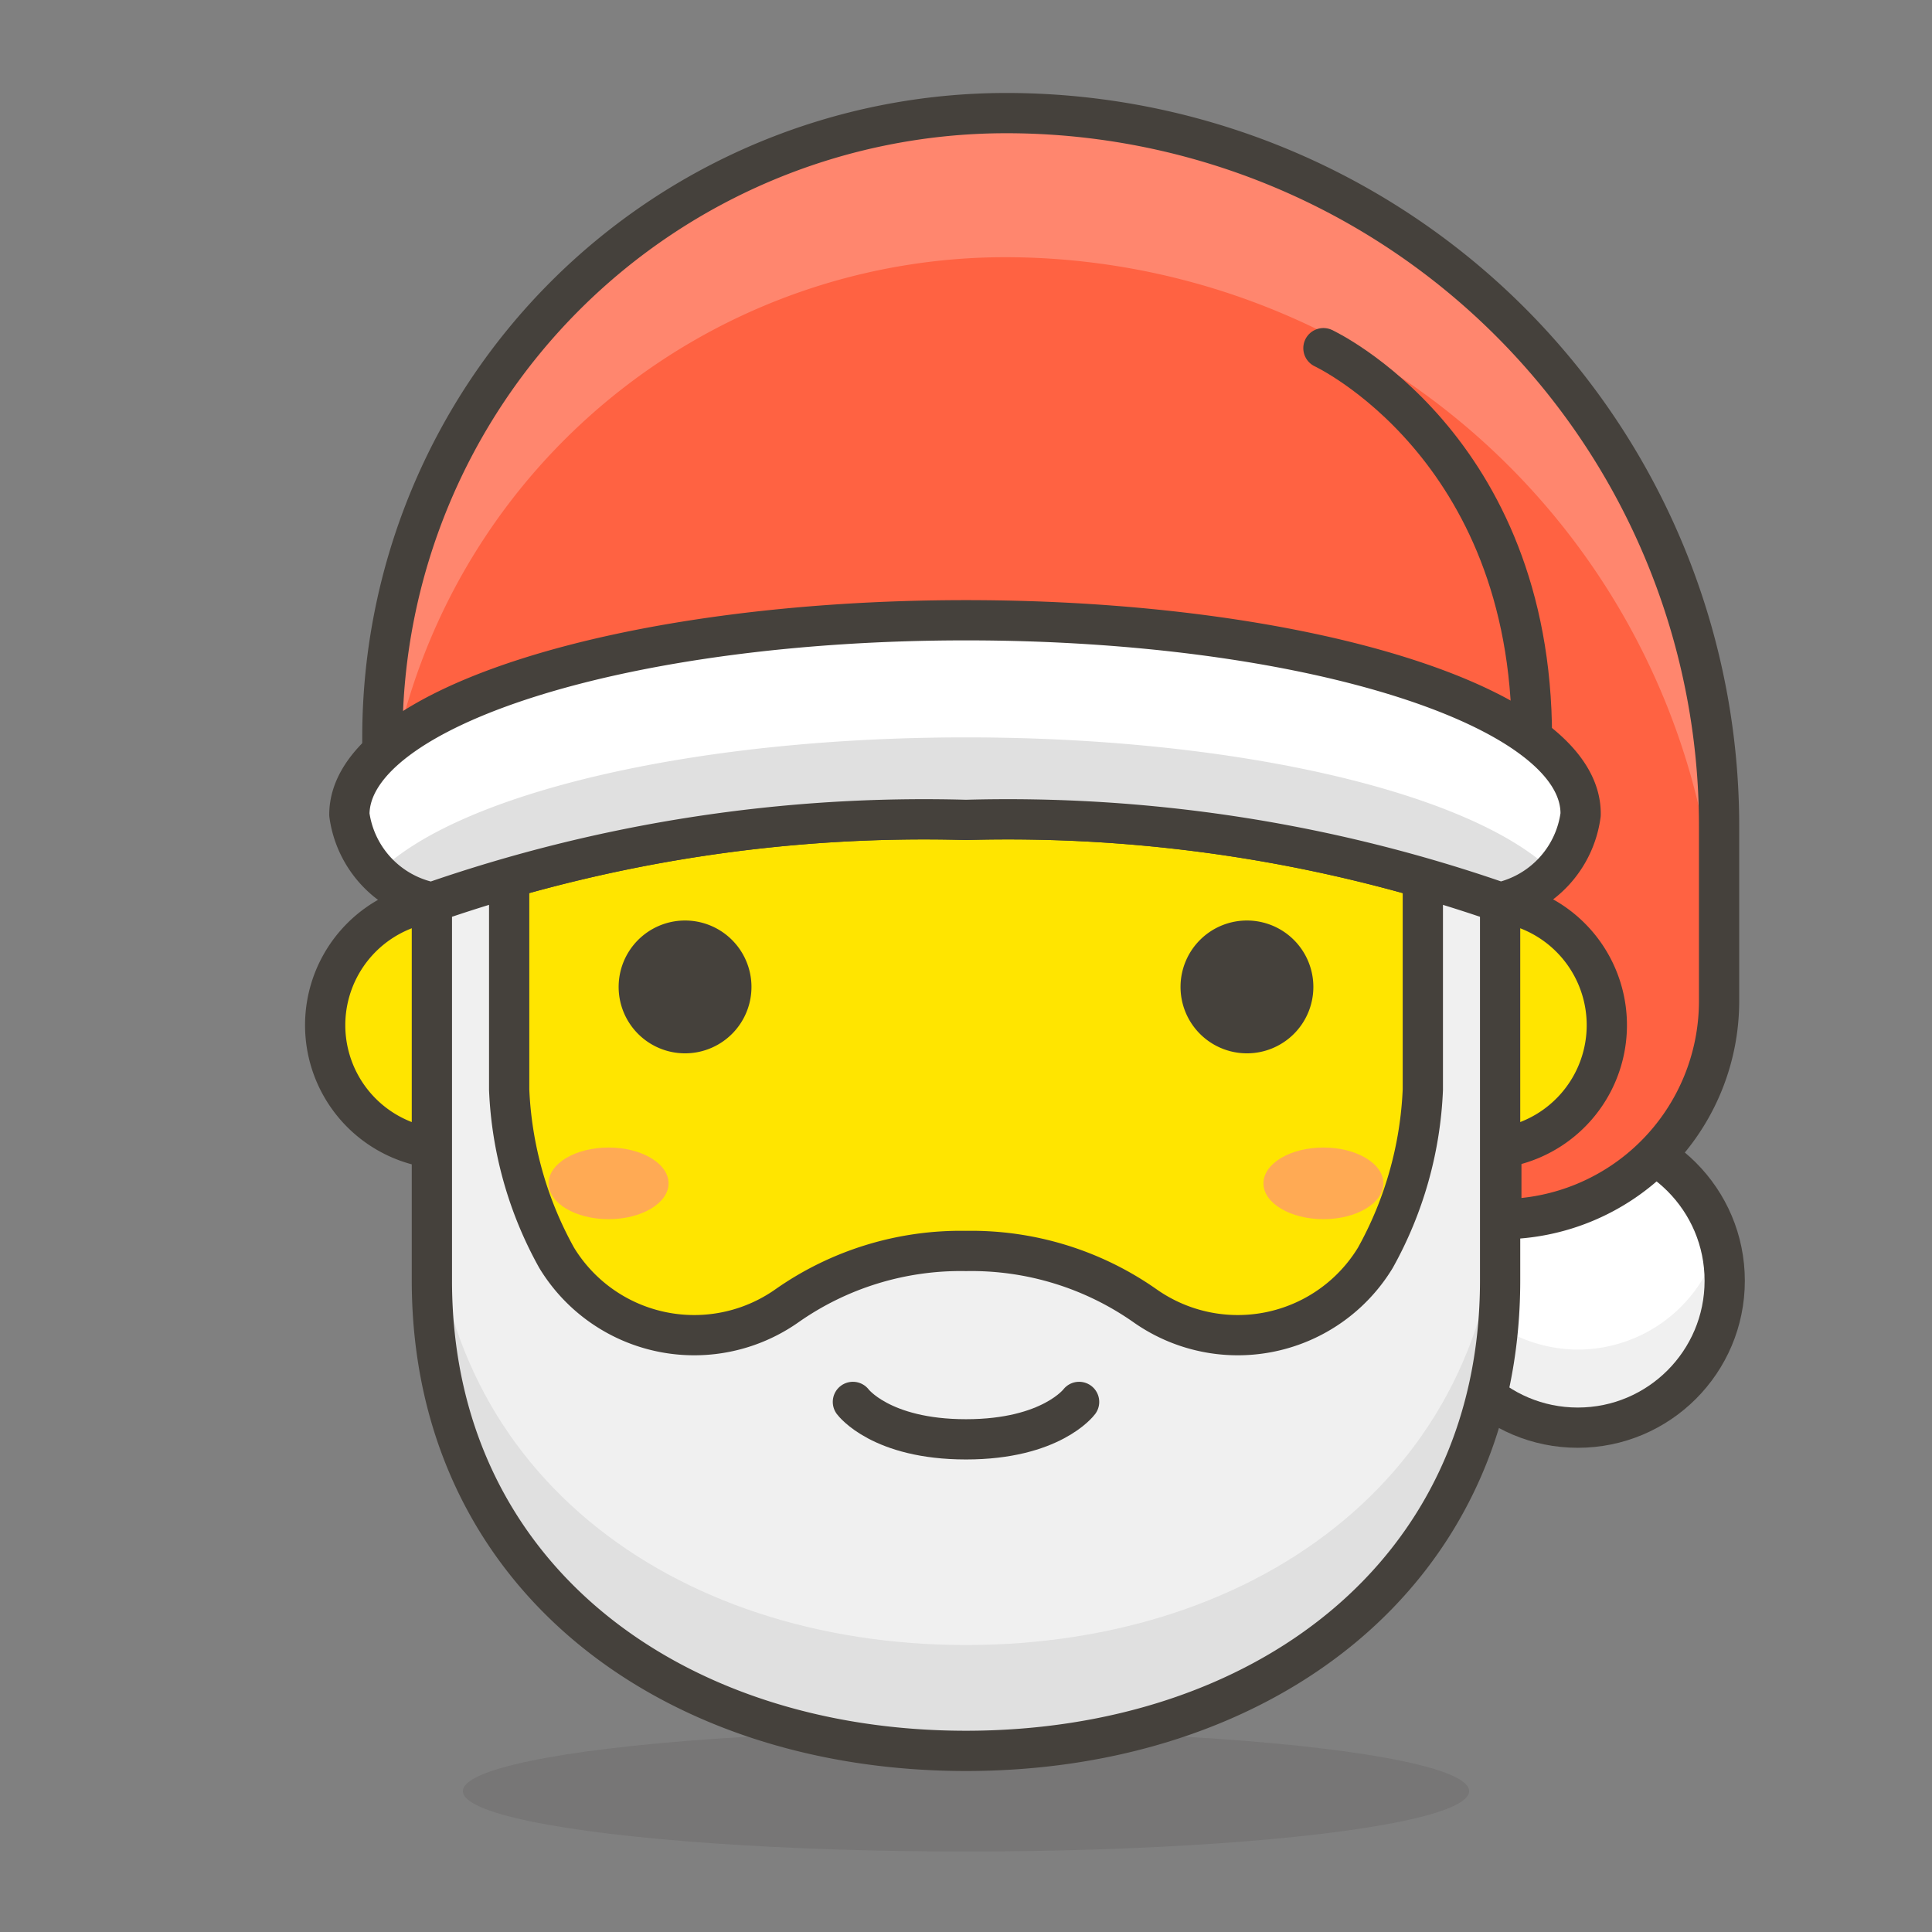<svg xmlns="http://www.w3.org/2000/svg" viewBox="0 0 48 48"><rect x="0" y="0" width="48" height="48" fill="#808080" stroke="none"/><defs><style>.cls-1{fill:#fff}.cls-2{fill:#f0f0f0}.cls-3,.cls-8{fill:none;stroke:#45413c;stroke-linecap:round;stroke-linejoin:round}.cls-8{fill:#45413c}.cls-9{fill:#ffaa54}.cls-10{fill:#e0e0e0}</style></defs><circle class="cls-1" cx="39.2" cy="31.82" r="3.65"/><path class="cls-2" d="M39.2 33.53a3.65 3.65 0 0 1-3.5-2.68 3.85 3.85 0 0 0-.14 1 3.65 3.65 0 0 0 7.29 0 3.45 3.45 0 0 0-.15-1 3.63 3.63 0 0 1-3.5 2.68z"/><circle class="cls-3" cx="39.2" cy="31.82" r="3.65"/><path d="M25 2.81a15.5 15.5 0 0 0-15.5 15.5v.75h27.8v11.23a5.42 5.42 0 0 0 5.41-5.42v-4.34A17.71 17.71 0 0 0 25 2.81z" fill="#ff6242"/><path d="M25 2.81a15.5 15.5 0 0 0-15.5 15.5h.4A15.5 15.5 0 0 1 25 6.39a17.72 17.72 0 0 1 17.68 17.72v-3.58A17.71 17.71 0 0 0 25 2.81z" fill="#ff866e"/><path class="cls-3" d="M25 2.81a15.5 15.5 0 0 0-15.5 15.5v.75h27.8v11.23a5.42 5.42 0 0 0 5.41-5.42v-4.34A17.71 17.71 0 0 0 25 2.81z"/><path d="M37.27 22.42A37.26 37.26 0 0 0 24 20.37a37.26 37.26 0 0 0-13.27 2.05 3.08 3.08 0 0 0 0 6.1C12 35.25 17.47 40.31 24 40.31s12-5.06 13.27-11.79a3.08 3.08 0 0 0 0-6.1z" fill="#ffe500" stroke="#45413c" stroke-linecap="round" stroke-linejoin="round"/><ellipse cx="24" cy="44.5" rx="12.5" ry="1.5" opacity=".15" fill="#45413c"/><path class="cls-8" d="M32.13 24.52A1.15 1.15 0 1 1 31 23.37a1.15 1.15 0 0 1 1.13 1.15z"/><ellipse class="cls-9" cx="32.88" cy="29.4" rx="1.49" ry=".89"/><path class="cls-8" d="M15.87 24.52A1.15 1.15 0 1 0 17 23.37a1.15 1.15 0 0 0-1.13 1.15z"/><ellipse class="cls-9" cx="15.12" cy="29.4" rx="1.49" ry=".89"/><path class="cls-2" d="M35.35 20.13v6.94a9.39 9.39 0 0 1-1.18 4.18 4 4 0 0 1-5.71 1.2A7.51 7.51 0 0 0 24 31.08a7.51 7.51 0 0 0-4.46 1.37 4 4 0 0 1-5.71-1.2 9.39 9.39 0 0 1-1.18-4.18v-6.94l-1.92 1.68v10c0 7.33 5.94 11.69 13.27 11.69s13.27-4.36 13.27-11.69v-10z"/><path class="cls-10" d="M24 40.87c-7.33 0-13.27-4.36-13.27-11.69v2.63c0 7.33 5.94 11.69 13.27 11.69s13.27-4.36 13.27-11.69v-2.63c0 7.33-5.94 11.69-13.27 11.69z"/><path class="cls-3" d="M35.35 20.13v6.94a9.39 9.39 0 0 1-1.18 4.18 4 4 0 0 1-5.71 1.2A7.51 7.51 0 0 0 24 31.08a7.51 7.51 0 0 0-4.46 1.37 4 4 0 0 1-5.71-1.2 9.39 9.39 0 0 1-1.18-4.18v-6.94l-1.92 1.68v10c0 7.33 5.94 11.69 13.27 11.69s13.27-4.36 13.27-11.69v-10z"/><path class="cls-3" d="M21.19 34.83s.69.93 2.81.93 2.81-.93 2.81-.93"/><path class="cls-1" d="M24 15.41c-8.46 0-15.32 2.16-15.32 4.83a2.58 2.58 0 0 0 2.05 2.18A37.26 37.26 0 0 1 24 20.37a37.26 37.26 0 0 1 13.27 2.05 2.58 2.58 0 0 0 2-2.18c.05-2.67-6.81-4.83-15.27-4.83z"/><path class="cls-10" d="M24 18.32c-6.85 0-12.64 1.41-14.61 3.37a2.86 2.86 0 0 0 1.34.73A37.26 37.26 0 0 1 24 20.37a37.26 37.26 0 0 1 13.27 2.05 2.86 2.86 0 0 0 1.34-.73c-1.97-1.96-7.76-3.37-14.61-3.37z"/><path class="cls-3" d="M24 15.41c-8.46 0-15.32 2.16-15.32 4.83a2.58 2.58 0 0 0 2.05 2.18A37.26 37.26 0 0 1 24 20.37a37.26 37.26 0 0 1 13.27 2.05 2.58 2.58 0 0 0 2-2.18c.05-2.67-6.81-4.83-15.27-4.83z"/><path class="cls-3" d="M38.06 18.32c0-7.26-5.18-9.67-5.18-9.67"/></svg>